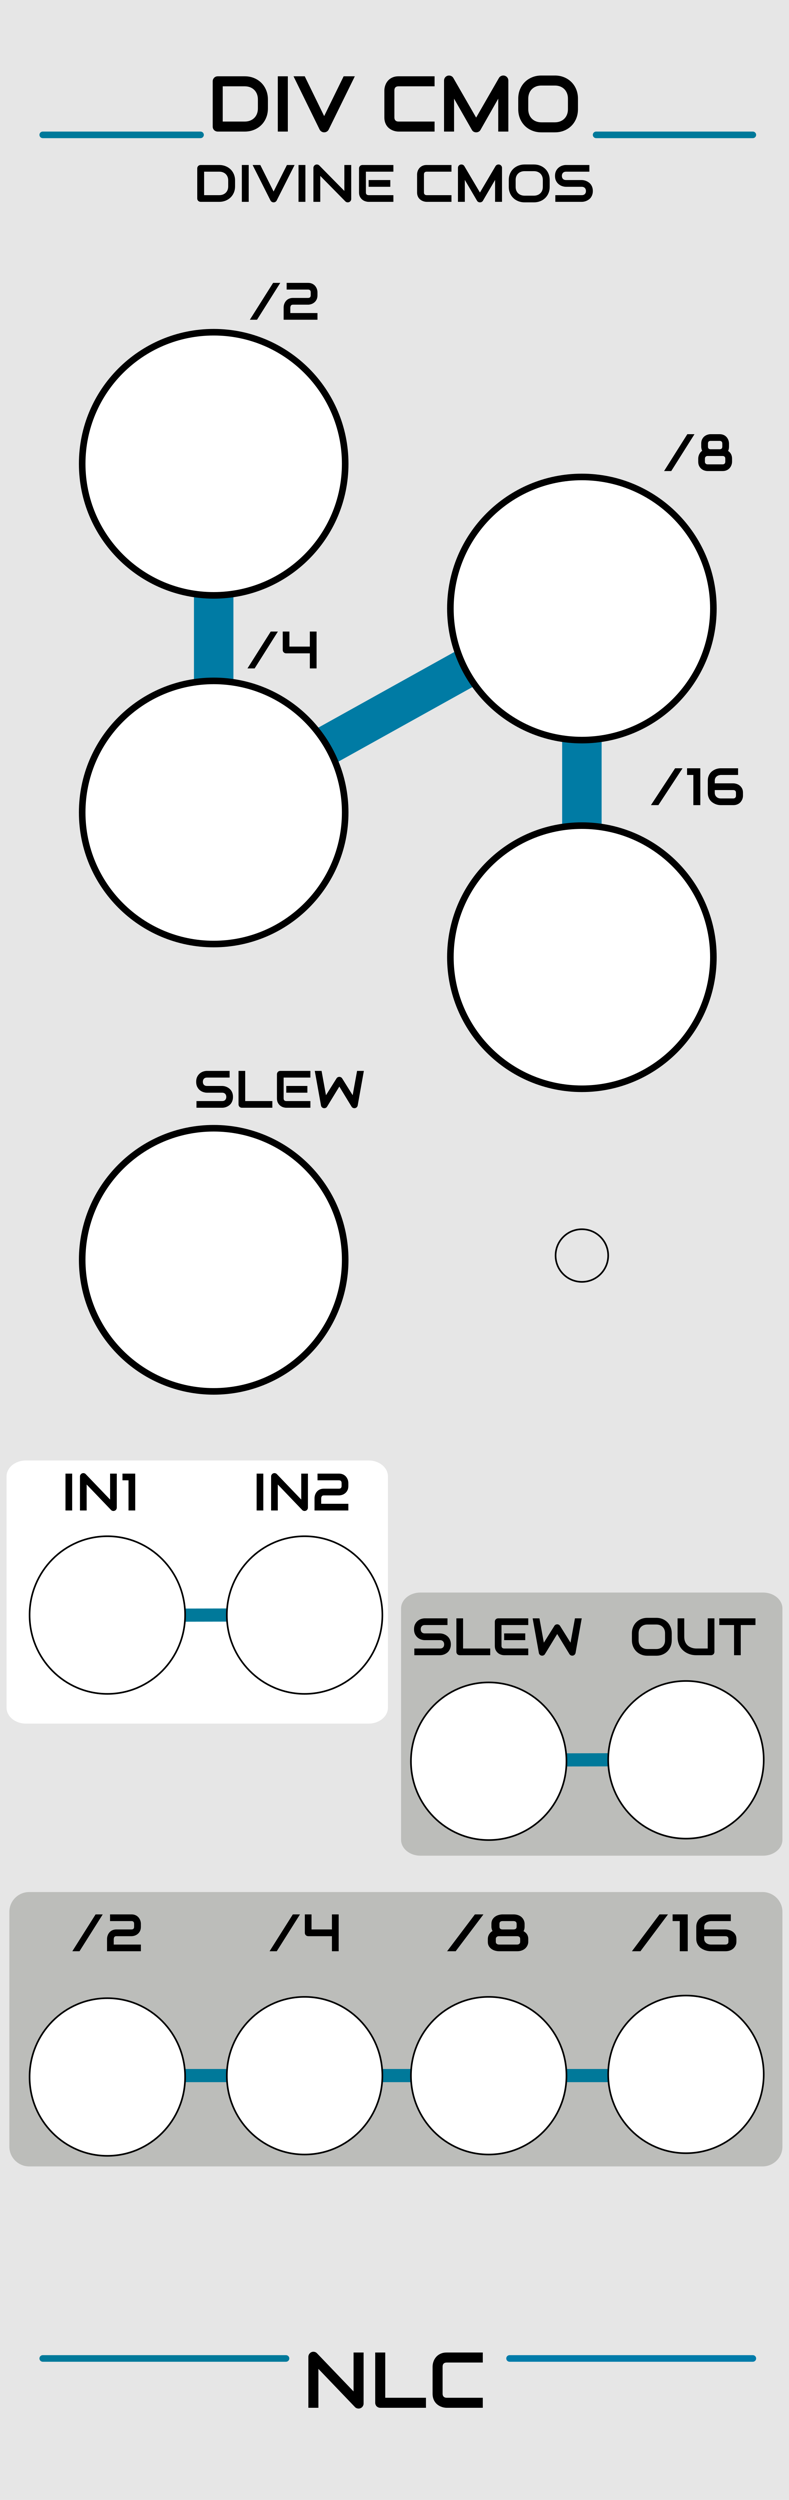 <?xml version="1.0" encoding="UTF-8" standalone="no"?>
<!DOCTYPE svg PUBLIC "-//W3C//DTD SVG 1.1//EN" "http://www.w3.org/Graphics/SVG/1.1/DTD/svg11.dtd">
<svg width="100%" height="100%" viewBox="0 0 120 380" version="1.1" xmlns="http://www.w3.org/2000/svg" xmlns:xlink="http://www.w3.org/1999/xlink" xml:space="preserve" xmlns:serif="http://www.serif.com/" style="fill-rule:evenodd;clip-rule:evenodd;stroke-linecap:round;">
    <g id="DIVINE_CMOS">
        <rect x="0" y="-1.124" width="120" height="382.248" style="fill:#e6e6e6;fill-rule:nonzero;"/>
        <path d="M32.5,72.5L32.5,120.5" style="fill:none;fill-rule:nonzero;stroke:#007ba4;stroke-width:6px;"/>
        <path d="M32.5,122.885L88.5,91.75" style="fill:none;fill-rule:nonzero;stroke:#007ba4;stroke-width:6px;stroke-linecap:butt;"/>
        <path d="M88.5,91.75L88.5,139.75" style="fill:none;fill-rule:nonzero;stroke:#007ba4;stroke-width:6px;"/>
        <rect x="75.5" y="243.2" width="30" height="8.8" style="fill:#bebfbc;fill-rule:nonzero;"/>
        <path d="M4.45,287.602L115.974,287.602C117.645,287.602 119,288.945 119,290.602L119,326.31C119,327.966 117.645,329.31 115.974,329.31L4.45,329.31C2.779,329.31 1.425,327.966 1.425,326.31L1.425,290.602C1.425,288.945 2.779,287.602 4.45,287.602Z" style="fill:#bcbdba;fill-rule:nonzero;"/>
        <path d="M63.939,242.077L116.061,242.077C117.684,242.077 119,243.16 119,244.496L119,279.657C119,280.994 117.684,282.077 116.061,282.077L63.939,282.077C62.316,282.077 61,280.994 61,279.657L61,244.496C61,243.16 62.316,242.077 63.939,242.077Z" style="fill:#bcbdba;fill-rule:nonzero;"/>
        <path d="M3.939,222L56.061,222C57.684,222 59,223.083 59,224.419L59,259.581C59,260.917 57.684,262 56.061,262L3.939,262C2.316,262 1,260.917 1,259.581L1,224.419C1,223.083 2.316,222 3.939,222Z" style="fill:#fff;fill-rule:nonzero;"/>
        <path d="M12.775,315.5L108.901,315.5" style="fill:none;fill-rule:nonzero;stroke:#00799a;stroke-width:2px;"/>
        <path d="M74.108,267.546L110.734,267.454" style="fill:none;fill-rule:nonzero;stroke:#00799a;stroke-width:2px;"/>
        <path d="M14.343,245.546L50.969,245.454" style="fill:none;fill-rule:nonzero;stroke:#00799a;stroke-width:2px;"/>
        <path d="M101.594,291L97.402,296.602L96.109,296.602L100.306,291L101.594,291Z" style="fill-rule:nonzero;"/>
        <path d="M104.597,296.602L103.387,296.602L103.387,292.016L102.299,292.016L102.299,291L104.597,291L104.597,296.602Z" style="fill-rule:nonzero;"/>
        <path d="M107.103,293.289L110.309,293.289C110.479,293.289 110.662,293.314 110.858,293.365C111.054,293.416 111.237,293.498 111.407,293.611C111.577,293.724 111.718,293.872 111.831,294.055C111.944,294.237 112,294.46 112,294.723L112,295.176C112,295.272 111.987,295.373 111.961,295.48C111.934,295.587 111.893,295.694 111.836,295.799C111.779,295.904 111.706,296.005 111.618,296.102C111.53,296.198 111.423,296.283 111.298,296.357C111.173,296.432 111.028,296.491 110.865,296.535C110.701,296.58 110.516,296.602 110.309,296.602L108.127,296.602C107.978,296.602 107.82,296.588 107.652,296.559C107.483,296.53 107.317,296.484 107.154,296.42C106.99,296.356 106.832,296.275 106.679,296.178C106.526,296.08 106.393,295.961 106.278,295.822C106.164,295.683 106.072,295.522 106.003,295.34C105.933,295.157 105.898,294.952 105.898,294.723L105.898,292.883C105.898,292.654 105.933,292.448 106.003,292.266C106.072,292.083 106.164,291.922 106.278,291.783C106.393,291.644 106.526,291.525 106.679,291.426C106.832,291.327 106.99,291.245 107.154,291.182C107.317,291.118 107.483,291.072 107.652,291.043C107.82,291.014 107.978,291 108.127,291L111.148,291L111.148,292.016L108.127,292.016C107.972,292.026 107.833,292.053 107.708,292.098C107.583,292.142 107.475,292.2 107.386,292.273C107.296,292.346 107.226,292.434 107.177,292.537C107.128,292.64 107.103,292.755 107.103,292.883L107.103,293.289ZM107.103,294.312L107.103,294.723C107.103,294.856 107.13,294.975 107.184,295.08C107.238,295.185 107.311,295.276 107.404,295.352C107.497,295.427 107.606,295.485 107.731,295.525C107.856,295.566 107.991,295.586 108.136,295.586L110.309,295.586C110.464,295.586 110.582,295.547 110.663,295.469C110.745,295.391 110.786,295.293 110.786,295.176L110.786,294.723C110.786,294.59 110.746,294.488 110.666,294.418C110.585,294.347 110.463,294.312 110.3,294.312L107.103,294.312Z" style="fill-rule:nonzero;"/>
        <path d="M73.527,291L69.302,296.602L68,296.602L72.229,291L73.527,291Z" style="fill-rule:nonzero;"/>
        <path d="M80.343,295.176C80.343,295.272 80.33,295.373 80.303,295.48C80.276,295.587 80.234,295.694 80.177,295.799C80.119,295.904 80.045,296.005 79.955,296.102C79.865,296.198 79.757,296.283 79.631,296.357C79.505,296.432 79.359,296.491 79.194,296.535C79.029,296.58 78.844,296.602 78.639,296.602L75.894,296.602C75.726,296.602 75.542,296.577 75.343,296.527C75.144,296.478 74.959,296.396 74.79,296.283C74.62,296.17 74.478,296.023 74.365,295.842C74.252,295.661 74.195,295.439 74.195,295.176L74.195,294.723C74.195,294.624 74.208,294.519 74.234,294.41C74.261,294.301 74.303,294.193 74.36,294.086C74.418,293.979 74.492,293.878 74.582,293.781C74.672,293.685 74.781,293.602 74.909,293.531C74.853,293.422 74.811,293.311 74.783,293.199C74.755,293.087 74.741,292.982 74.741,292.883L74.741,292.426C74.741,292.165 74.798,291.944 74.911,291.762C75.025,291.579 75.167,291.432 75.336,291.32C75.505,291.208 75.69,291.127 75.889,291.076C76.088,291.025 76.272,291 76.44,291L78.083,291C78.292,291 78.479,291.022 78.646,291.066C78.812,291.111 78.958,291.17 79.085,291.244C79.211,291.318 79.318,291.403 79.407,291.5C79.496,291.597 79.568,291.698 79.624,291.803C79.68,291.908 79.721,292.015 79.747,292.123C79.774,292.231 79.787,292.332 79.787,292.426L79.787,292.883C79.787,293.138 79.733,293.36 79.624,293.547C79.723,293.602 79.817,293.666 79.904,293.74C79.991,293.815 80.067,293.9 80.133,293.996C80.198,294.093 80.25,294.201 80.287,294.322C80.324,294.443 80.343,294.577 80.343,294.723L80.343,295.176ZM78.573,292.434C78.573,292.296 78.531,292.192 78.447,292.121C78.363,292.051 78.242,292.016 78.083,292.016L76.449,292.016C76.284,292.016 76.162,292.051 76.083,292.121C76.004,292.192 75.964,292.293 75.964,292.426L75.964,292.883C75.964,293.018 76.005,293.12 76.088,293.188C76.17,293.255 76.287,293.289 76.44,293.289L78.083,293.289C78.248,293.289 78.371,293.255 78.452,293.186C78.533,293.117 78.573,293.016 78.573,292.883L78.573,292.434ZM79.115,294.723C79.115,294.592 79.072,294.491 78.986,294.42C78.901,294.348 78.785,294.312 78.639,294.312L75.894,294.312C75.745,294.312 75.626,294.351 75.539,294.43C75.452,294.508 75.408,294.606 75.408,294.723L75.408,295.176C75.408,295.301 75.454,295.4 75.546,295.475C75.638,295.549 75.754,295.586 75.894,295.586L78.639,295.586C78.794,295.586 78.912,295.547 78.993,295.469C79.074,295.391 79.115,295.293 79.115,295.176L79.115,294.723Z" style="fill-rule:nonzero;"/>
        <path d="M45.625,291L42.09,296.602L41,296.602L44.539,291L45.625,291Z" style="fill-rule:nonzero;"/>
        <path d="M51.508,296.602L50.484,296.602L50.484,294.312L46.875,294.312C46.802,294.312 46.735,294.298 46.672,294.271C46.609,294.244 46.555,294.207 46.51,294.162C46.464,294.117 46.428,294.063 46.402,294C46.376,293.937 46.363,293.871 46.363,293.801L46.363,291L47.379,291L47.379,293.289L50.484,293.289L50.484,291L51.508,291L51.508,296.602Z" style="fill-rule:nonzero;"/>
        <path d="M15.625,291L12.09,296.602L11,296.602L14.539,291L15.625,291Z" style="fill-rule:nonzero;"/>
        <path d="M21.426,296.602L16.281,296.602L16.281,294.723C16.281,294.626 16.292,294.524 16.314,294.416C16.337,294.308 16.371,294.201 16.418,294.094C16.465,293.987 16.525,293.886 16.6,293.789C16.674,293.693 16.764,293.608 16.869,293.533C16.974,293.459 17.096,293.4 17.234,293.355C17.372,293.311 17.528,293.289 17.703,293.289L19.992,293.289C20.13,293.289 20.232,293.255 20.299,293.186C20.365,293.117 20.398,293.016 20.398,292.883L20.398,292.434C20.398,292.296 20.364,292.192 20.297,292.121C20.229,292.051 20.13,292.016 20,292.016L16.738,292.016L16.738,291L20,291C20.172,291 20.327,291.022 20.465,291.066C20.603,291.111 20.725,291.17 20.83,291.244C20.935,291.318 21.026,291.403 21.102,291.5C21.177,291.597 21.239,291.698 21.287,291.803C21.335,291.908 21.37,292.015 21.393,292.123C21.415,292.231 21.426,292.332 21.426,292.426L21.426,292.883C21.426,293.146 21.378,293.368 21.283,293.549C21.188,293.73 21.069,293.877 20.926,293.99C20.783,294.103 20.628,294.185 20.463,294.236C20.298,294.287 20.143,294.312 20,294.312L17.703,294.312C17.62,294.312 17.553,294.324 17.504,294.348C17.455,294.371 17.416,294.402 17.389,294.441C17.362,294.48 17.341,294.525 17.328,294.574C17.315,294.623 17.305,294.673 17.297,294.723L17.297,295.586L21.426,295.586L21.426,296.602Z" style="fill-rule:nonzero;"/>
        <path d="M102.164,249.336C102.164,249.677 102.105,249.991 101.988,250.277C101.871,250.564 101.708,250.811 101.5,251.02C101.291,251.228 101.044,251.39 100.759,251.506C100.474,251.622 100.164,251.68 99.828,251.68L98.453,251.68C98.117,251.68 97.806,251.622 97.519,251.506C97.232,251.39 96.985,251.228 96.777,251.02C96.568,250.811 96.405,250.564 96.287,250.277C96.168,249.991 96.109,249.677 96.109,249.336L96.109,248.266C96.109,247.927 96.168,247.614 96.287,247.326C96.405,247.039 96.568,246.791 96.777,246.584C96.985,246.377 97.232,246.215 97.519,246.098C97.806,245.981 98.117,245.922 98.453,245.922L99.828,245.922C100.164,245.922 100.474,245.981 100.759,246.098C101.044,246.215 101.291,246.377 101.5,246.584C101.708,246.791 101.871,247.039 101.988,247.326C102.105,247.614 102.164,247.927 102.164,248.266L102.164,249.336ZM101.148,248.266C101.148,248.065 101.116,247.884 101.052,247.721C100.989,247.558 100.899,247.419 100.783,247.303C100.667,247.187 100.528,247.097 100.365,247.033C100.202,246.97 100.023,246.938 99.828,246.938L98.453,246.938C98.255,246.938 98.075,246.97 97.912,247.033C97.749,247.097 97.609,247.187 97.492,247.303C97.375,247.419 97.284,247.558 97.22,247.721C97.157,247.884 97.125,248.065 97.125,248.266L97.125,249.336C97.125,249.537 97.157,249.718 97.22,249.881C97.284,250.044 97.375,250.183 97.492,250.299C97.609,250.415 97.749,250.505 97.912,250.568C98.075,250.632 98.255,250.664 98.453,250.664L99.82,250.664C100.018,250.664 100.198,250.632 100.361,250.568C100.524,250.505 100.664,250.415 100.781,250.299C100.898,250.183 100.989,250.044 101.052,249.881C101.116,249.718 101.148,249.537 101.148,249.336L101.148,248.266Z" style="fill-rule:nonzero;"/>
        <path d="M108.656,251.09C108.656,251.163 108.643,251.23 108.617,251.293C108.591,251.356 108.554,251.41 108.507,251.455C108.46,251.5 108.406,251.536 108.343,251.562C108.281,251.589 108.215,251.602 108.144,251.602L105.855,251.602C105.639,251.602 105.42,251.578 105.199,251.531C104.978,251.484 104.763,251.412 104.556,251.314C104.349,251.217 104.155,251.092 103.972,250.941C103.79,250.79 103.631,250.611 103.494,250.404C103.357,250.197 103.25,249.96 103.171,249.693C103.093,249.426 103.054,249.129 103.054,248.801L103.054,246L104.07,246L104.07,248.801C104.07,249.087 104.11,249.329 104.189,249.527C104.268,249.725 104.369,249.89 104.492,250.023C104.614,250.156 104.748,250.261 104.894,250.336C105.04,250.411 105.179,250.467 105.31,250.504C105.441,250.541 105.557,250.563 105.658,250.572C105.758,250.581 105.824,250.586 105.855,250.586L107.64,250.586L107.64,246L108.656,246L108.656,251.09Z" style="fill-rule:nonzero;"/>
        <path d="M114.898,247.016L112.66,247.016L112.66,251.602L111.644,251.602L111.644,247.016L109.402,247.016L109.402,246L114.898,246L114.898,247.016Z" style="fill-rule:nonzero;"/>
        <path d="M68.569,249.953C68.569,250.154 68.544,250.334 68.493,250.494C68.442,250.654 68.375,250.795 68.292,250.918C68.209,251.041 68.111,251.145 67.999,251.23C67.887,251.316 67.771,251.386 67.651,251.441C67.531,251.496 67.409,251.536 67.286,251.562C67.162,251.589 67.045,251.602 66.936,251.602L63.018,251.602L63.018,250.586L66.936,250.586C67.131,250.586 67.283,250.529 67.391,250.414C67.5,250.299 67.554,250.146 67.554,249.953C67.554,249.859 67.54,249.773 67.511,249.695C67.482,249.617 67.441,249.549 67.387,249.492C67.334,249.435 67.269,249.39 67.192,249.359C67.115,249.328 67.03,249.312 66.936,249.312L64.6,249.312C64.436,249.312 64.259,249.283 64.069,249.225C63.879,249.166 63.703,249.072 63.54,248.941C63.377,248.811 63.242,248.641 63.134,248.43C63.025,248.219 62.971,247.961 62.971,247.656C62.971,247.351 63.025,247.094 63.134,246.885C63.242,246.675 63.377,246.504 63.54,246.373C63.703,246.242 63.879,246.147 64.069,246.088C64.259,246.029 64.436,246 64.6,246L68.057,246L68.057,247.016L64.6,247.016C64.407,247.016 64.257,247.074 64.149,247.191C64.041,247.308 63.987,247.463 63.987,247.656C63.987,247.851 64.041,248.006 64.149,248.119C64.257,248.232 64.407,248.289 64.6,248.289L66.944,248.289C67.053,248.292 67.169,248.307 67.292,248.334C67.414,248.361 67.536,248.404 67.657,248.461C67.778,248.518 67.894,248.591 68.003,248.678C68.112,248.765 68.209,248.87 68.294,248.992C68.379,249.115 68.446,249.255 68.495,249.414C68.544,249.573 68.569,249.752 68.569,249.953Z" style="fill-rule:nonzero;"/>
        <path d="M74.557,251.602L69.925,251.602C69.852,251.602 69.784,251.589 69.721,251.562C69.659,251.536 69.605,251.5 69.559,251.455C69.514,251.41 69.478,251.356 69.452,251.293C69.426,251.23 69.413,251.163 69.413,251.09L69.413,246L70.429,246L70.429,250.586L74.557,250.586L74.557,251.602Z" style="fill-rule:nonzero;"/>
        <path d="M79.886,249.312L76.679,249.312L76.679,248.289L79.886,248.289L79.886,249.312ZM80.343,251.602L76.679,251.602C76.538,251.602 76.385,251.577 76.218,251.527C76.051,251.478 75.897,251.396 75.755,251.283C75.613,251.17 75.494,251.023 75.399,250.842C75.304,250.661 75.257,250.439 75.257,250.176L75.257,246.512C75.257,246.441 75.27,246.375 75.296,246.312C75.322,246.25 75.358,246.195 75.403,246.148C75.448,246.101 75.502,246.065 75.565,246.039C75.628,246.013 75.695,246 75.768,246L80.343,246L80.343,247.016L76.272,247.016L76.272,250.176C76.272,250.309 76.307,250.41 76.378,250.48C76.448,250.551 76.551,250.586 76.686,250.586L80.343,250.586L80.343,251.602Z" style="fill-rule:nonzero;"/>
        <path d="M88.475,246L87.538,251.25C87.517,251.354 87.47,251.444 87.397,251.52C87.324,251.595 87.236,251.643 87.132,251.664C87.025,251.682 86.924,251.67 86.829,251.629C86.734,251.587 86.659,251.522 86.604,251.434L84.745,248.379L82.882,251.434C82.837,251.509 82.777,251.568 82.7,251.609C82.623,251.651 82.541,251.672 82.452,251.672C82.329,251.672 82.221,251.633 82.128,251.555C82.034,251.477 81.977,251.375 81.956,251.25L81.011,246L82.042,246L82.714,249.699L84.315,247.145C84.36,247.069 84.42,247.01 84.497,246.969C84.574,246.927 84.656,246.906 84.745,246.906C84.834,246.906 84.916,246.927 84.991,246.969C85.066,247.01 85.129,247.069 85.179,247.145L86.772,249.699L87.444,246L88.475,246Z" style="fill-rule:nonzero;"/>
        <rect x="39.031" y="224" width="1.016" height="5.602" style="fill-rule:nonzero;"/>
        <path d="M46.832,229.168C46.832,229.241 46.818,229.308 46.791,229.371C46.764,229.434 46.727,229.488 46.682,229.533C46.636,229.579 46.582,229.615 46.52,229.641C46.457,229.667 46.391,229.68 46.32,229.68C46.258,229.68 46.195,229.668 46.131,229.645C46.067,229.621 46.01,229.583 45.961,229.531L42.25,225.656L42.25,229.602L41.234,229.602L41.234,224.434C41.234,224.329 41.263,224.235 41.322,224.15C41.381,224.065 41.456,224.002 41.547,223.961C41.644,223.922 41.743,223.912 41.844,223.932C41.945,223.951 42.033,223.999 42.106,224.074L45.817,227.945L45.817,224L46.832,224L46.832,229.168Z" style="fill-rule:nonzero;"/>
        <path d="M52.981,229.602L47.836,229.602L47.836,227.723C47.836,227.626 47.847,227.524 47.869,227.416C47.891,227.308 47.926,227.201 47.973,227.094C48.02,226.987 48.08,226.886 48.154,226.789C48.229,226.693 48.319,226.608 48.424,226.533C48.529,226.459 48.651,226.4 48.789,226.355C48.927,226.311 49.083,226.289 49.258,226.289L51.547,226.289C51.685,226.289 51.787,226.255 51.854,226.186C51.92,226.117 51.953,226.016 51.953,225.883L51.953,225.434C51.953,225.296 51.919,225.192 51.852,225.121C51.784,225.051 51.685,225.016 51.555,225.016L48.293,225.016L48.293,224L51.555,224C51.727,224 51.882,224.022 52.02,224.066C52.158,224.111 52.28,224.17 52.385,224.244C52.49,224.318 52.581,224.403 52.656,224.5C52.732,224.597 52.794,224.698 52.842,224.803C52.89,224.908 52.925,225.015 52.947,225.123C52.97,225.231 52.981,225.332 52.981,225.426L52.981,225.883C52.981,226.146 52.933,226.368 52.838,226.549C52.743,226.73 52.624,226.877 52.481,226.99C52.338,227.103 52.183,227.185 52.018,227.236C51.853,227.287 51.698,227.312 51.555,227.312L49.258,227.312C49.175,227.312 49.108,227.324 49.059,227.348C49.009,227.371 48.97,227.402 48.943,227.441C48.916,227.48 48.896,227.525 48.883,227.574C48.87,227.623 48.859,227.673 48.852,227.723L48.852,228.586L52.981,228.586L52.981,229.602Z" style="fill-rule:nonzero;"/>
        <rect x="9.96" y="224" width="1.016" height="5.602" style="fill-rule:nonzero;"/>
        <path d="M17.761,229.168C17.761,229.241 17.747,229.308 17.72,229.371C17.693,229.434 17.656,229.488 17.611,229.533C17.565,229.579 17.511,229.615 17.448,229.641C17.386,229.667 17.32,229.68 17.249,229.68C17.186,229.68 17.123,229.668 17.06,229.645C16.996,229.621 16.939,229.583 16.89,229.531L13.179,225.656L13.179,229.602L12.163,229.602L12.163,224.434C12.163,224.329 12.192,224.235 12.251,224.15C12.31,224.065 12.385,224.002 12.476,223.961C12.572,223.922 12.671,223.912 12.773,223.932C12.874,223.951 12.961,223.999 13.034,224.074L16.745,227.945L16.745,224L17.761,224L17.761,229.168Z" style="fill-rule:nonzero;"/>
        <path d="M20.566,229.602L19.546,229.602L19.546,225.016L18.628,225.016L18.628,224L20.566,224L20.566,229.602Z" style="fill-rule:nonzero;"/>
        <path d="M35.434,166.736C35.434,166.937 35.409,167.117 35.358,167.277C35.307,167.438 35.24,167.579 35.157,167.701C35.074,167.824 34.976,167.928 34.864,168.014C34.752,168.1 34.636,168.17 34.516,168.225C34.396,168.28 34.274,168.32 34.151,168.346C34.027,168.372 33.91,168.385 33.801,168.385L29.883,168.385L29.883,167.369L33.801,167.369C33.996,167.369 34.148,167.312 34.256,167.197C34.364,167.083 34.418,166.929 34.418,166.736C34.418,166.643 34.404,166.557 34.375,166.479C34.347,166.4 34.306,166.333 34.252,166.276C34.199,166.219 34.134,166.174 34.057,166.143C33.98,166.112 33.895,166.096 33.801,166.096L31.465,166.096C31.301,166.096 31.124,166.067 30.934,166.008C30.744,165.949 30.568,165.855 30.405,165.725C30.242,165.594 30.107,165.424 29.999,165.213C29.89,165.002 29.836,164.745 29.836,164.44C29.836,164.135 29.89,163.878 29.999,163.668C30.107,163.459 30.242,163.288 30.405,163.156C30.568,163.025 30.744,162.93 30.934,162.871C31.124,162.812 31.301,162.783 31.465,162.783L34.922,162.783L34.922,163.799L31.465,163.799C31.272,163.799 31.122,163.858 31.014,163.975C30.906,164.092 30.852,164.247 30.852,164.44C30.852,164.635 30.906,164.789 31.014,164.902C31.122,165.015 31.272,165.072 31.465,165.072L33.809,165.072C33.918,165.075 34.034,165.09 34.157,165.117C34.279,165.144 34.401,165.187 34.522,165.244C34.643,165.301 34.759,165.374 34.868,165.461C34.977,165.548 35.074,165.653 35.159,165.776C35.244,165.898 35.311,166.038 35.36,166.197C35.409,166.356 35.434,166.536 35.434,166.736Z" style="fill-rule:nonzero;"/>
        <path d="M41.422,168.385L36.79,168.385C36.717,168.385 36.649,168.372 36.586,168.346C36.524,168.32 36.47,168.284 36.424,168.238C36.379,168.193 36.343,168.139 36.317,168.076C36.291,168.014 36.278,167.946 36.278,167.873L36.278,162.783L37.293,162.783L37.293,167.369L41.422,167.369L41.422,168.385Z" style="fill-rule:nonzero;"/>
        <path d="M46.75,166.096L43.543,166.096L43.543,165.072L46.75,165.072L46.75,166.096ZM47.208,168.385L43.543,168.385C43.403,168.385 43.25,168.36 43.083,168.311C42.916,168.261 42.762,168.18 42.62,168.067C42.478,167.954 42.359,167.806 42.264,167.625C42.169,167.444 42.122,167.222 42.122,166.959L42.122,163.295C42.122,163.225 42.135,163.159 42.161,163.096C42.187,163.033 42.223,162.979 42.268,162.932C42.313,162.885 42.367,162.848 42.43,162.822C42.493,162.796 42.56,162.783 42.633,162.783L47.208,162.783L47.208,163.799L43.137,163.799L43.137,166.959C43.137,167.092 43.172,167.193 43.243,167.264C43.313,167.334 43.416,167.369 43.551,167.369L47.208,167.369L47.208,168.385Z" style="fill-rule:nonzero;"/>
        <path d="M55.34,162.783L54.403,168.033C54.382,168.138 54.335,168.228 54.262,168.303C54.189,168.378 54.101,168.426 53.997,168.447C53.89,168.466 53.789,168.454 53.694,168.412C53.599,168.371 53.524,168.306 53.469,168.217L51.61,165.162L49.747,168.217C49.702,168.292 49.642,168.351 49.565,168.393C49.488,168.434 49.406,168.455 49.317,168.455C49.194,168.455 49.086,168.416 48.993,168.338C48.899,168.26 48.842,168.158 48.821,168.033L47.875,162.783L48.907,162.783L49.579,166.483L51.18,163.928C51.225,163.853 51.285,163.794 51.362,163.752C51.439,163.711 51.521,163.69 51.61,163.69C51.699,163.69 51.781,163.711 51.856,163.752C51.931,163.794 51.994,163.853 52.043,163.928L53.637,166.483L54.309,162.783L55.34,162.783Z" style="fill-rule:nonzero;"/>
        <path d="M103.807,116.783L100.133,122.385L99,122.385L102.678,116.783L103.807,116.783Z" style="fill-rule:nonzero;"/>
        <path d="M106.512,122.385L105.452,122.385L105.452,117.799L104.498,117.799L104.498,116.783L106.512,116.783L106.512,122.385Z" style="fill-rule:nonzero;"/>
        <path d="M108.708,119.072L111.518,119.072C111.667,119.072 111.827,119.098 111.999,119.149C112.171,119.2 112.331,119.282 112.48,119.395C112.629,119.508 112.753,119.656 112.852,119.838C112.951,120.02 113,120.243 113,120.506L113,120.959C113,121.056 112.988,121.157 112.965,121.264C112.942,121.371 112.906,121.477 112.856,121.582C112.806,121.687 112.742,121.788 112.665,121.885C112.588,121.981 112.494,122.066 112.385,122.141C112.275,122.215 112.148,122.274 112.005,122.318C111.862,122.363 111.699,122.385 111.518,122.385L109.606,122.385C109.476,122.385 109.337,122.371 109.19,122.342C109.042,122.313 108.896,122.267 108.753,122.203C108.61,122.14 108.471,122.059 108.337,121.961C108.203,121.864 108.086,121.745 107.986,121.606C107.886,121.467 107.805,121.306 107.744,121.123C107.683,120.941 107.653,120.735 107.653,120.506L107.653,118.666C107.653,118.437 107.683,118.231 107.744,118.049C107.805,117.867 107.886,117.706 107.986,117.567C108.086,117.428 108.203,117.308 108.337,117.209C108.471,117.11 108.61,117.029 108.753,116.965C108.896,116.901 109.042,116.855 109.19,116.826C109.337,116.797 109.476,116.783 109.606,116.783L112.253,116.783L112.253,117.799L109.606,117.799C109.471,117.81 109.348,117.837 109.238,117.881C109.129,117.925 109.035,117.984 108.956,118.057C108.877,118.13 108.816,118.217 108.773,118.32C108.73,118.423 108.708,118.539 108.708,118.666L108.708,119.072ZM108.708,120.096L108.708,120.506C108.708,120.639 108.732,120.758 108.78,120.863C108.827,120.969 108.891,121.06 108.972,121.135C109.053,121.21 109.149,121.268 109.259,121.309C109.368,121.349 109.487,121.369 109.614,121.369L111.518,121.369C111.653,121.369 111.757,121.33 111.829,121.252C111.9,121.174 111.936,121.076 111.936,120.959L111.936,120.506C111.936,120.373 111.901,120.272 111.831,120.201C111.76,120.131 111.653,120.096 111.51,120.096L108.708,120.096Z" style="fill-rule:nonzero;"/>
        <path d="M42.264,96L38.729,101.602L37.639,101.602L41.178,96L42.264,96Z" style="fill-rule:nonzero;"/>
        <path d="M48.147,101.602L47.124,101.602L47.124,99.312L43.514,99.312C43.441,99.312 43.374,99.298 43.311,99.271C43.248,99.244 43.194,99.207 43.149,99.162C43.104,99.117 43.068,99.063 43.042,99C43.015,98.937 43.002,98.871 43.002,98.801L43.002,96L44.018,96L44.018,98.289L47.124,98.289L47.124,96L48.147,96L48.147,101.602Z" style="fill-rule:nonzero;"/>
        <path d="M105.625,66L102.09,71.602L101,71.602L104.539,66L105.625,66Z" style="fill-rule:nonzero;"/>
        <path d="M111.339,70.176C111.339,70.272 111.328,70.373 111.306,70.48C111.283,70.587 111.248,70.694 111.2,70.799C111.152,70.904 111.09,71.005 111.015,71.102C110.939,71.198 110.848,71.283 110.743,71.357C110.638,71.432 110.516,71.491 110.378,71.535C110.24,71.58 110.085,71.602 109.913,71.602L107.616,71.602C107.475,71.602 107.322,71.577 107.155,71.527C106.988,71.478 106.834,71.396 106.692,71.283C106.55,71.17 106.432,71.023 106.337,70.842C106.242,70.661 106.194,70.439 106.194,70.176L106.194,69.723C106.194,69.624 106.205,69.519 106.227,69.41C106.25,69.301 106.285,69.193 106.333,69.086C106.381,68.979 106.443,68.878 106.518,68.781C106.594,68.685 106.685,68.602 106.792,68.531C106.745,68.422 106.71,68.311 106.686,68.199C106.663,68.087 106.651,67.982 106.651,67.883L106.651,67.426C106.651,67.165 106.699,66.944 106.794,66.762C106.889,66.579 107.007,66.432 107.149,66.32C107.291,66.208 107.445,66.127 107.612,66.076C107.779,66.025 107.932,66 108.073,66L109.448,66C109.623,66 109.78,66.022 109.919,66.066C110.058,66.111 110.181,66.17 110.286,66.244C110.391,66.318 110.481,66.403 110.556,66.5C110.63,66.597 110.69,66.698 110.737,66.803C110.784,66.908 110.819,67.015 110.841,67.123C110.863,67.231 110.874,67.332 110.874,67.426L110.874,67.883C110.874,68.138 110.828,68.36 110.737,68.547C110.82,68.602 110.899,68.666 110.972,68.74C111.045,68.815 111.108,68.9 111.163,68.996C111.218,69.093 111.261,69.201 111.292,69.322C111.323,69.443 111.339,69.577 111.339,69.723L111.339,70.176ZM109.858,67.434C109.858,67.296 109.823,67.192 109.753,67.121C109.682,67.051 109.581,67.016 109.448,67.016L108.081,67.016C107.943,67.016 107.841,67.051 107.774,67.121C107.708,67.192 107.675,67.293 107.675,67.426L107.675,67.883C107.675,68.018 107.709,68.12 107.778,68.188C107.847,68.255 107.946,68.289 108.073,68.289L109.448,68.289C109.586,68.289 109.689,68.255 109.757,68.186C109.824,68.117 109.858,68.016 109.858,67.883L109.858,67.434ZM110.311,69.723C110.311,69.592 110.275,69.491 110.204,69.42C110.133,69.348 110.036,69.312 109.913,69.312L107.616,69.312C107.491,69.312 107.392,69.351 107.319,69.43C107.246,69.508 107.21,69.606 107.21,69.723L107.21,70.176C107.21,70.301 107.248,70.4 107.325,70.475C107.402,70.549 107.499,70.586 107.616,70.586L109.913,70.586C110.043,70.586 110.142,70.547 110.21,70.469C110.277,70.391 110.311,70.293 110.311,70.176L110.311,69.723Z" style="fill-rule:nonzero;"/>
        <path d="M42.625,43L39.09,48.602L38,48.602L41.539,43L42.625,43Z" style="fill-rule:nonzero;"/>
        <path d="M48.284,48.602L43.139,48.602L43.139,46.723C43.139,46.626 43.15,46.524 43.173,46.416C43.195,46.308 43.229,46.201 43.276,46.094C43.323,45.987 43.384,45.886 43.458,45.789C43.532,45.693 43.622,45.608 43.727,45.533C43.833,45.459 43.955,45.4 44.093,45.355C44.231,45.311 44.387,45.289 44.561,45.289L46.85,45.289C46.988,45.289 47.09,45.255 47.157,45.186C47.224,45.117 47.257,45.016 47.257,44.883L47.257,44.434C47.257,44.296 47.223,44.192 47.155,44.121C47.088,44.051 46.989,44.016 46.858,44.016L43.597,44.016L43.597,43L46.858,43C47.03,43 47.185,43.022 47.323,43.066C47.461,43.111 47.583,43.17 47.688,43.244C47.794,43.318 47.885,43.403 47.96,43.5C48.035,43.597 48.097,43.698 48.145,43.803C48.194,43.908 48.229,44.015 48.251,44.123C48.273,44.231 48.284,44.332 48.284,44.426L48.284,44.883C48.284,45.146 48.236,45.368 48.141,45.549C48.046,45.73 47.927,45.877 47.784,45.99C47.641,46.103 47.486,46.185 47.321,46.236C47.156,46.287 47.001,46.312 46.858,46.312L44.561,46.312C44.478,46.312 44.411,46.324 44.362,46.348C44.313,46.371 44.274,46.402 44.247,46.441C44.22,46.48 44.199,46.525 44.186,46.574C44.173,46.623 44.163,46.673 44.155,46.723L44.155,47.586L48.284,47.586L48.284,48.602Z" style="fill-rule:nonzero;"/>
        <path d="M35.751,28.338C35.751,28.679 35.69,28.993 35.568,29.279C35.447,29.566 35.279,29.812 35.065,30.019C34.851,30.226 34.597,30.389 34.302,30.506C34.008,30.623 33.688,30.682 33.343,30.682L30.526,30.682C30.451,30.682 30.381,30.669 30.317,30.643C30.253,30.616 30.197,30.58 30.15,30.535C30.103,30.49 30.067,30.436 30.04,30.373C30.013,30.31 30,30.243 30,30.17L30,25.592C30,25.521 30.013,25.455 30.04,25.393C30.067,25.33 30.103,25.275 30.15,25.228C30.197,25.181 30.253,25.145 30.317,25.119C30.381,25.093 30.451,25.08 30.526,25.08L33.343,25.08C33.688,25.08 34.008,25.139 34.302,25.256C34.597,25.373 34.851,25.535 35.065,25.742C35.279,25.949 35.447,26.197 35.568,26.484C35.69,26.772 35.751,27.085 35.751,27.424L35.751,28.338ZM34.708,27.424C34.708,27.226 34.675,27.045 34.609,26.881C34.544,26.717 34.451,26.577 34.33,26.461C34.21,26.345 34.066,26.255 33.899,26.191C33.732,26.128 33.546,26.096 33.343,26.096L31.043,26.096L31.043,29.666L33.343,29.666C33.546,29.666 33.732,29.634 33.899,29.57C34.066,29.507 34.21,29.417 34.33,29.301C34.451,29.185 34.544,29.046 34.609,28.883C34.675,28.72 34.708,28.539 34.708,28.338L34.708,27.424Z" style="fill-rule:nonzero;"/>
        <rect x="36.783" y="25.08" width="1.043" height="5.602" style="fill-rule:nonzero;"/>
        <path d="M44.805,25.08L42.08,30.482C42.037,30.565 41.974,30.633 41.889,30.684C41.805,30.735 41.712,30.76 41.611,30.76C41.512,30.76 41.42,30.735 41.336,30.684C41.251,30.633 41.186,30.565 41.141,30.482L38.42,25.08L39.588,25.08L41.611,29.115L43.641,25.08L44.805,25.08Z" style="fill-rule:nonzero;"/>
        <rect x="45.403" y="25.08" width="1.044" height="5.602" style="fill-rule:nonzero;"/>
        <path d="M53.418,30.248C53.418,30.321 53.404,30.388 53.376,30.451C53.347,30.514 53.31,30.568 53.263,30.613C53.216,30.659 53.161,30.695 53.097,30.721C53.032,30.747 52.964,30.76 52.892,30.76C52.828,30.76 52.763,30.748 52.697,30.725C52.632,30.701 52.574,30.663 52.523,30.611L48.71,26.736L48.71,30.682L47.667,30.682L47.667,25.514C47.667,25.409 47.697,25.315 47.757,25.23C47.817,25.145 47.894,25.082 47.988,25.041C48.087,25.002 48.188,24.992 48.293,25.012C48.397,25.031 48.487,25.079 48.562,25.154L52.374,29.025L52.374,25.08L53.418,25.08L53.418,30.248Z" style="fill-rule:nonzero;"/>
        <path d="M59.361,28.393L56.066,28.393L56.066,27.369L59.361,27.369L59.361,28.393ZM59.831,30.682L56.066,30.682C55.922,30.682 55.764,30.657 55.593,30.607C55.422,30.558 55.263,30.476 55.117,30.363C54.972,30.25 54.85,30.103 54.752,29.922C54.655,29.741 54.606,29.519 54.606,29.256L54.606,25.592C54.606,25.521 54.619,25.455 54.646,25.393C54.673,25.33 54.709,25.275 54.756,25.228C54.803,25.181 54.858,25.145 54.923,25.119C54.987,25.093 55.056,25.08 55.131,25.08L59.831,25.08L59.831,26.096L55.649,26.096L55.649,29.256C55.649,29.389 55.685,29.49 55.757,29.56C55.83,29.631 55.935,29.666 56.074,29.666L59.831,29.666L59.831,30.682Z" style="fill-rule:nonzero;"/>
        <path d="M68.664,30.682L64.9,30.682C64.803,30.682 64.7,30.671 64.589,30.648C64.478,30.626 64.368,30.592 64.26,30.545C64.151,30.498 64.048,30.438 63.949,30.363C63.85,30.289 63.762,30.199 63.686,30.094C63.609,29.988 63.548,29.865 63.503,29.726C63.458,29.587 63.435,29.431 63.435,29.256L63.435,26.506C63.435,26.412 63.446,26.311 63.469,26.203C63.492,26.095 63.527,25.988 63.575,25.883C63.624,25.778 63.687,25.677 63.764,25.58C63.841,25.483 63.934,25.398 64.043,25.324C64.151,25.25 64.276,25.191 64.418,25.146C64.56,25.102 64.721,25.08 64.9,25.08L68.664,25.08L68.664,26.096L64.9,26.096C64.763,26.096 64.659,26.131 64.587,26.201C64.514,26.272 64.478,26.376 64.478,26.514L64.478,29.256C64.478,29.386 64.515,29.487 64.589,29.559C64.662,29.63 64.766,29.666 64.9,29.666L68.664,29.666L68.664,30.682Z" style="fill-rule:nonzero;"/>
        <path d="M76.35,30.682L75.298,30.682L75.298,27.346L73.448,30.514C73.403,30.595 73.339,30.656 73.257,30.697C73.176,30.739 73.088,30.76 72.995,30.76C72.904,30.76 72.819,30.739 72.74,30.697C72.661,30.656 72.598,30.595 72.553,30.514L70.695,27.346L70.695,30.682L69.652,30.682L69.652,25.514C69.652,25.397 69.687,25.292 69.758,25.201C69.829,25.11 69.922,25.049 70.037,25.018C70.093,25.005 70.149,25 70.205,25.004C70.262,25.008 70.316,25.02 70.368,25.039C70.42,25.058 70.467,25.086 70.51,25.121C70.553,25.156 70.59,25.199 70.619,25.248L72.995,29.268L75.37,25.248C75.432,25.149 75.517,25.079 75.625,25.037C75.734,24.996 75.847,24.989 75.964,25.018C76.077,25.049 76.169,25.11 76.241,25.201C76.314,25.292 76.35,25.397 76.35,25.514L76.35,30.682Z" style="fill-rule:nonzero;"/>
        <path d="M83.602,28.416C83.602,28.757 83.542,29.071 83.421,29.357C83.301,29.644 83.134,29.891 82.92,30.1C82.705,30.308 82.452,30.47 82.159,30.586C81.866,30.702 81.547,30.76 81.202,30.76L79.789,30.76C79.444,30.76 79.124,30.702 78.83,30.586C78.536,30.47 78.282,30.308 78.067,30.1C77.853,29.891 77.685,29.644 77.564,29.357C77.442,29.071 77.381,28.757 77.381,28.416L77.381,27.346C77.381,27.007 77.442,26.694 77.564,26.406C77.685,26.119 77.853,25.871 78.067,25.664C78.282,25.457 78.536,25.295 78.83,25.178C79.124,25.061 79.444,25.002 79.789,25.002L81.202,25.002C81.547,25.002 81.866,25.061 82.159,25.178C82.452,25.295 82.705,25.457 82.92,25.664C83.134,25.871 83.301,26.119 83.421,26.406C83.542,26.694 83.602,27.007 83.602,27.346L83.602,28.416ZM82.558,27.346C82.558,27.145 82.525,26.964 82.46,26.801C82.395,26.638 82.302,26.499 82.183,26.383C82.064,26.267 81.921,26.177 81.754,26.113C81.587,26.05 81.403,26.018 81.202,26.018L79.789,26.018C79.586,26.018 79.4,26.05 79.233,26.113C79.066,26.177 78.922,26.267 78.802,26.383C78.681,26.499 78.588,26.638 78.523,26.801C78.458,26.964 78.425,27.145 78.425,27.346L78.425,28.416C78.425,28.617 78.458,28.798 78.523,28.961C78.588,29.124 78.681,29.263 78.802,29.379C78.922,29.495 79.066,29.585 79.233,29.648C79.4,29.712 79.586,29.744 79.789,29.744L81.194,29.744C81.397,29.744 81.583,29.712 81.75,29.648C81.917,29.585 82.06,29.495 82.181,29.379C82.302,29.263 82.395,29.124 82.46,28.961C82.525,28.798 82.558,28.617 82.558,28.416L82.558,27.346Z" style="fill-rule:nonzero;"/>
        <path d="M90.164,29.033C90.164,29.234 90.138,29.414 90.085,29.574C90.033,29.734 89.964,29.875 89.879,29.998C89.793,30.121 89.693,30.225 89.578,30.31C89.463,30.396 89.343,30.466 89.22,30.521C89.097,30.576 88.972,30.616 88.845,30.643C88.718,30.669 88.599,30.682 88.486,30.682L84.461,30.682L84.461,29.666L88.486,29.666C88.687,29.666 88.843,29.609 88.954,29.494C89.065,29.379 89.12,29.226 89.12,29.033C89.12,28.94 89.105,28.854 89.076,28.775C89.047,28.697 89.005,28.629 88.95,28.572C88.895,28.515 88.828,28.47 88.749,28.439C88.67,28.408 88.582,28.393 88.486,28.393L86.086,28.393C85.917,28.393 85.735,28.364 85.54,28.305C85.345,28.246 85.163,28.152 84.996,28.021C84.829,27.891 84.69,27.721 84.579,27.51C84.468,27.299 84.412,27.041 84.412,26.736C84.412,26.431 84.468,26.174 84.579,25.965C84.69,25.755 84.829,25.584 84.996,25.453C85.163,25.322 85.345,25.227 85.54,25.168C85.735,25.109 85.917,25.08 86.086,25.08L89.638,25.08L89.638,26.096L86.086,26.096C85.888,26.096 85.734,26.154 85.623,26.271C85.512,26.388 85.456,26.543 85.456,26.736C85.456,26.931 85.512,27.086 85.623,27.199C85.734,27.312 85.888,27.369 86.086,27.369L88.494,27.369C88.607,27.372 88.726,27.387 88.851,27.414C88.977,27.441 89.102,27.484 89.226,27.541C89.351,27.598 89.469,27.671 89.582,27.758C89.694,27.845 89.794,27.95 89.881,28.072C89.968,28.195 90.036,28.335 90.087,28.494C90.138,28.653 90.164,28.832 90.164,29.033Z" style="fill-rule:nonzero;"/>
        <path d="M88.5,194.852C86.291,194.852 84.5,193.061 84.5,190.852C84.5,188.642 86.291,186.852 88.5,186.852C90.709,186.852 92.5,188.642 92.5,190.852C92.5,193.061 90.709,194.852 88.5,194.852Z" style="fill-opacity:0;fill-rule:nonzero;stroke:#000;stroke-width:0.25px;stroke-linecap:butt;"/>
        <g id="circle868">
            <path d="M28.156,245.5C28.156,252.117 22.86,257.481 16.328,257.481C9.796,257.481 4.5,252.117 4.5,245.5C4.5,238.883 9.796,233.519 16.328,233.519C22.86,233.519 28.156,238.883 28.156,245.5Z" style="fill:#fff;fill-rule:nonzero;"/>
            <path d="M28.156,245.5C28.156,252.117 22.86,257.481 16.328,257.481C9.796,257.481 4.5,252.117 4.5,245.5C4.5,238.883 9.796,233.519 16.328,233.519C22.86,233.519 28.156,238.883 28.156,245.5Z" style="fill-opacity:0;fill-rule:nonzero;stroke:#000;stroke-width:0.25px;stroke-linecap:butt;"/>
        </g>
        <g id="circle8681" serif:id="circle868">
            <path d="M58.156,245.5C58.156,252.117 52.86,257.481 46.328,257.481C39.796,257.481 34.5,252.117 34.5,245.5C34.5,238.883 39.796,233.519 46.328,233.519C52.86,233.519 58.156,238.883 58.156,245.5Z" style="fill:#fff;fill-rule:nonzero;"/>
            <path d="M58.156,245.5C58.156,252.117 52.86,257.481 46.328,257.481C39.796,257.481 34.5,252.117 34.5,245.5C34.5,238.883 39.796,233.519 46.328,233.519C52.86,233.519 58.156,238.883 58.156,245.5Z" style="fill-opacity:0;fill-rule:nonzero;stroke:#000;stroke-width:0.25px;stroke-linecap:butt;"/>
        </g>
        <g id="circle8682" serif:id="circle868">
            <path d="M86.156,267.719C86.156,274.336 80.86,279.7 74.328,279.7C67.796,279.7 62.5,274.336 62.5,267.719C62.5,261.102 67.796,255.738 74.328,255.738C80.86,255.738 86.156,261.102 86.156,267.719Z" style="fill:#fff;fill-rule:nonzero;"/>
            <path d="M86.156,267.719C86.156,274.336 80.86,279.7 74.328,279.7C67.796,279.7 62.5,274.336 62.5,267.719C62.5,261.102 67.796,255.738 74.328,255.738C80.86,255.738 86.156,261.102 86.156,267.719Z" style="fill-opacity:0;fill-rule:nonzero;stroke:#000;stroke-width:0.25px;stroke-linecap:butt;"/>
        </g>
        <g id="circle8683" serif:id="circle868">
            <path d="M116.156,267.5C116.156,274.117 110.86,279.481 104.328,279.481C97.796,279.481 92.5,274.117 92.5,267.5C92.5,260.883 97.796,255.519 104.328,255.519C110.86,255.519 116.156,260.883 116.156,267.5Z" style="fill:#fff;fill-rule:nonzero;"/>
            <path d="M116.156,267.5C116.156,274.117 110.86,279.481 104.328,279.481C97.796,279.481 92.5,274.117 92.5,267.5C92.5,260.883 97.796,255.519 104.328,255.519C110.86,255.519 116.156,260.883 116.156,267.5Z" style="fill-opacity:0;fill-rule:nonzero;stroke:#000;stroke-width:0.25px;stroke-linecap:butt;"/>
        </g>
        <g id="circle8684" serif:id="circle868">
            <path d="M28.156,315.719C28.156,322.336 22.86,327.7 16.328,327.7C9.796,327.7 4.5,322.336 4.5,315.719C4.5,309.102 9.796,303.738 16.328,303.738C22.86,303.738 28.156,309.102 28.156,315.719Z" style="fill:#fff;fill-rule:nonzero;"/>
            <path d="M28.156,315.719C28.156,322.336 22.86,327.7 16.328,327.7C9.796,327.7 4.5,322.336 4.5,315.719C4.5,309.102 9.796,303.738 16.328,303.738C22.86,303.738 28.156,309.102 28.156,315.719Z" style="fill-opacity:0;fill-rule:nonzero;stroke:#000;stroke-width:0.25px;stroke-linecap:butt;"/>
        </g>
        <g id="circle8685" serif:id="circle868">
            <path d="M58.156,315.519C58.156,322.136 52.86,327.5 46.328,327.5C39.796,327.5 34.5,322.136 34.5,315.519C34.5,308.902 39.796,303.538 46.328,303.538C52.86,303.538 58.156,308.902 58.156,315.519Z" style="fill:#fff;fill-rule:nonzero;"/>
            <path d="M58.156,315.519C58.156,322.136 52.86,327.5 46.328,327.5C39.796,327.5 34.5,322.136 34.5,315.519C34.5,308.902 39.796,303.538 46.328,303.538C52.86,303.538 58.156,308.902 58.156,315.519Z" style="fill-opacity:0;fill-rule:nonzero;stroke:#000;stroke-width:0.25px;stroke-linecap:butt;"/>
        </g>
        <g id="circle8686" serif:id="circle868">
            <path d="M86.156,315.519C86.156,322.136 80.86,327.5 74.328,327.5C67.796,327.5 62.5,322.136 62.5,315.519C62.5,308.902 67.796,303.538 74.328,303.538C80.86,303.538 86.156,308.902 86.156,315.519Z" style="fill:#fff;fill-rule:nonzero;"/>
            <path d="M86.156,315.519C86.156,322.136 80.86,327.5 74.328,327.5C67.796,327.5 62.5,322.136 62.5,315.519C62.5,308.902 67.796,303.538 74.328,303.538C80.86,303.538 86.156,308.902 86.156,315.519Z" style="fill-opacity:0;fill-rule:nonzero;stroke:#000;stroke-width:0.25px;stroke-linecap:butt;"/>
        </g>
        <g id="circle8687" serif:id="circle868">
            <path d="M116.156,315.319C116.156,321.936 110.86,327.3 104.328,327.3C97.796,327.3 92.5,321.936 92.5,315.319C92.5,308.702 97.796,303.338 104.328,303.338C110.86,303.338 116.156,308.702 116.156,315.319Z" style="fill:#fff;fill-rule:nonzero;"/>
            <path d="M116.156,315.319C116.156,321.936 110.86,327.3 104.328,327.3C97.796,327.3 92.5,321.936 92.5,315.319C92.5,308.702 97.796,303.338 104.328,303.338C110.86,303.338 116.156,308.702 116.156,315.319Z" style="fill-opacity:0;fill-rule:nonzero;stroke:#000;stroke-width:0.25px;stroke-linecap:butt;"/>
        </g>
        <path d="M55.298,365.35C55.298,365.459 55.277,365.561 55.236,365.654C55.195,365.748 55.141,365.829 55.072,365.897C55.004,365.966 54.923,366.02 54.829,366.059C54.735,366.098 54.635,366.117 54.53,366.117C54.437,366.117 54.342,366.099 54.246,366.064C54.151,366.029 54.066,365.973 53.991,365.895L48.425,360.082L48.425,366L46.901,366L46.901,358.248C46.901,358.092 46.945,357.95 47.033,357.823C47.121,357.696 47.233,357.602 47.37,357.539C47.515,357.48 47.663,357.466 47.815,357.495C47.968,357.524 48.099,357.596 48.208,357.709L53.774,363.516L53.774,357.598L55.298,357.598L55.298,365.35Z" style="fill-rule:nonzero;"/>
        <path d="M64.784,366L57.835,366C57.726,366 57.624,365.98 57.53,365.941C57.437,365.902 57.356,365.849 57.287,365.78C57.219,365.712 57.165,365.631 57.126,365.537C57.087,365.443 57.067,365.341 57.067,365.232L57.067,357.598L58.591,357.598L58.591,364.477L64.784,364.477L64.784,366Z" style="fill-rule:nonzero;"/>
        <path d="M73.427,366L67.931,366C67.79,366 67.639,365.983 67.477,365.95C67.314,365.917 67.154,365.865 66.996,365.795C66.838,365.724 66.687,365.633 66.542,365.522C66.397,365.411 66.269,365.276 66.158,365.118C66.047,364.96 65.958,364.776 65.892,364.567C65.825,364.358 65.792,364.123 65.792,363.861L65.792,359.736C65.792,359.595 65.809,359.444 65.842,359.282C65.875,359.12 65.927,358.96 65.997,358.802C66.068,358.643 66.159,358.492 66.272,358.348C66.385,358.203 66.521,358.075 66.68,357.964C66.838,357.853 67.021,357.764 67.228,357.697C67.435,357.631 67.669,357.598 67.931,357.598L73.427,357.598L73.427,359.121L67.931,359.121C67.732,359.121 67.579,359.174 67.474,359.279C67.368,359.385 67.315,359.541 67.315,359.748L67.315,363.861C67.315,364.056 67.369,364.208 67.477,364.315C67.584,364.423 67.736,364.477 67.931,364.477L73.427,364.477L73.427,366Z" style="fill-rule:nonzero;"/>
        <path d="M77.5,358.5L114.5,358.5" style="fill:none;fill-rule:nonzero;stroke:#007ba9;stroke-width:1px;"/>
        <path d="M6.5,358.5L43.5,358.5" style="fill:none;fill-rule:nonzero;stroke:#00799a;stroke-width:1px;"/>
        <path d="M90.664,20.5L114.5,20.5" style="fill:none;fill-rule:nonzero;stroke:#00799a;stroke-width:1px;"/>
        <path d="M6.5,20.5L30.5,20.5" style="fill:none;fill-rule:nonzero;stroke:#00799a;stroke-width:1px;"/>
        <path d="M40.746,16.484C40.746,16.996 40.657,17.467 40.479,17.896C40.302,18.326 40.057,18.696 39.744,19.007C39.431,19.318 39.06,19.561 38.631,19.736C38.201,19.912 37.734,20 37.23,20L33.117,20C33.008,20 32.906,19.98 32.812,19.941C32.719,19.902 32.638,19.849 32.569,19.78C32.501,19.712 32.447,19.631 32.408,19.537C32.369,19.443 32.35,19.341 32.35,19.232L32.35,12.365C32.35,12.26 32.369,12.16 32.408,12.066C32.447,11.973 32.501,11.891 32.569,11.82C32.638,11.75 32.719,11.695 32.812,11.656C32.906,11.617 33.008,11.598 33.117,11.598L37.23,11.598C37.734,11.598 38.201,11.686 38.631,11.861C39.06,12.037 39.431,12.28 39.744,12.591C40.057,12.902 40.302,13.273 40.479,13.704C40.657,14.136 40.746,14.606 40.746,15.113L40.746,16.484ZM39.223,15.113C39.223,14.816 39.175,14.545 39.079,14.299C38.984,14.053 38.848,13.843 38.672,13.669C38.496,13.495 38.286,13.36 38.042,13.265C37.798,13.169 37.527,13.121 37.23,13.121L33.873,13.121L33.873,18.477L37.23,18.477C37.527,18.477 37.798,18.429 38.042,18.333C38.286,18.237 38.496,18.102 38.672,17.929C38.848,17.755 38.984,17.546 39.079,17.302C39.175,17.058 39.223,16.785 39.223,16.484L39.223,15.113Z" style="fill-rule:nonzero;"/>
        <rect x="42.252" y="11.598" width="1.523" height="8.402" style="fill-rule:nonzero;"/>
        <path d="M53.965,11.598L49.986,19.701C49.924,19.826 49.831,19.927 49.708,20.003C49.585,20.079 49.449,20.117 49.301,20.117C49.156,20.117 49.022,20.079 48.899,20.003C48.776,19.927 48.682,19.826 48.615,19.701L44.643,11.598L46.348,11.598L49.301,17.65L52.266,11.598L53.965,11.598Z" style="fill-rule:nonzero;"/>
        <path d="M66.094,20L60.598,20C60.457,20 60.306,19.983 60.144,19.95C59.981,19.917 59.821,19.865 59.663,19.795C59.505,19.724 59.354,19.633 59.209,19.522C59.064,19.411 58.936,19.276 58.825,19.118C58.714,18.96 58.625,18.776 58.559,18.567C58.492,18.358 58.459,18.123 58.459,17.861L58.459,13.736C58.459,13.595 58.476,13.444 58.509,13.282C58.542,13.12 58.594,12.96 58.664,12.802C58.735,12.643 58.826,12.492 58.939,12.348C59.052,12.203 59.188,12.075 59.347,11.964C59.505,11.853 59.688,11.764 59.895,11.697C60.102,11.631 60.336,11.598 60.598,11.598L66.094,11.598L66.094,13.121L60.598,13.121C60.399,13.121 60.246,13.174 60.141,13.279C60.035,13.385 59.982,13.541 59.982,13.748L59.982,17.861C59.982,18.056 60.036,18.208 60.144,18.315C60.251,18.423 60.403,18.477 60.598,18.477L66.094,18.477L66.094,20Z" style="fill-rule:nonzero;"/>
        <path d="M77.314,20L75.779,20L75.779,14.996L73.078,19.748C73.012,19.869 72.919,19.961 72.8,20.023C72.681,20.086 72.553,20.117 72.416,20.117C72.283,20.117 72.159,20.086 72.044,20.023C71.929,19.961 71.838,19.869 71.771,19.748L69.059,14.996L69.059,20L67.535,20L67.535,12.248C67.535,12.072 67.587,11.916 67.69,11.779C67.794,11.642 67.93,11.551 68.098,11.504C68.18,11.485 68.262,11.478 68.344,11.483C68.426,11.489 68.505,11.507 68.581,11.536C68.657,11.565 68.726,11.606 68.789,11.659C68.852,11.712 68.904,11.775 68.947,11.85L72.416,17.879L75.885,11.85C75.975,11.701 76.099,11.596 76.257,11.533C76.415,11.47 76.58,11.461 76.752,11.504C76.916,11.551 77.051,11.642 77.156,11.779C77.261,11.916 77.314,12.072 77.314,12.248L77.314,20Z" style="fill-rule:nonzero;"/>
        <path d="M87.902,16.602C87.902,17.113 87.814,17.584 87.639,18.014C87.463,18.443 87.219,18.814 86.906,19.127C86.593,19.44 86.223,19.683 85.796,19.856C85.368,20.03 84.902,20.117 84.398,20.117L82.336,20.117C81.832,20.117 81.365,20.03 80.936,19.856C80.506,19.683 80.135,19.44 79.822,19.127C79.51,18.814 79.265,18.443 79.087,18.014C78.909,17.584 78.82,17.113 78.82,16.602L78.82,14.996C78.82,14.488 78.909,14.018 79.087,13.587C79.265,13.155 79.51,12.784 79.822,12.474C80.135,12.163 80.506,11.92 80.936,11.744C81.365,11.568 81.832,11.48 82.336,11.48L84.398,11.48C84.902,11.48 85.368,11.568 85.796,11.744C86.223,11.92 86.593,12.163 86.906,12.474C87.219,12.784 87.463,13.155 87.639,13.587C87.814,14.018 87.902,14.488 87.902,14.996L87.902,16.602ZM86.379,14.996C86.379,14.695 86.331,14.423 86.235,14.179C86.14,13.934 86.005,13.725 85.831,13.552C85.657,13.378 85.448,13.243 85.204,13.147C84.96,13.052 84.691,13.004 84.398,13.004L82.336,13.004C82.039,13.004 81.769,13.052 81.524,13.147C81.28,13.243 81.07,13.378 80.895,13.552C80.719,13.725 80.583,13.934 80.487,14.179C80.392,14.423 80.344,14.695 80.344,14.996L80.344,16.602C80.344,16.903 80.392,17.175 80.487,17.419C80.583,17.663 80.719,17.872 80.895,18.046C81.07,18.22 81.28,18.355 81.524,18.45C81.769,18.546 82.039,18.594 82.336,18.594L84.387,18.594C84.684,18.594 84.954,18.546 85.198,18.45C85.442,18.355 85.652,18.22 85.828,18.046C86.004,17.872 86.14,17.663 86.235,17.419C86.331,17.175 86.379,16.903 86.379,16.602L86.379,14.996Z" style="fill-rule:nonzero;"/>
        <g id="Knob_5">
            <g>
                <path d="M52.5,191.5C52.5,202.546 43.546,211.5 32.5,211.5C21.454,211.5 12.5,202.546 12.5,191.5C12.5,180.454 21.454,171.5 32.5,171.5C43.546,171.5 52.5,180.454 52.5,191.5Z" style="fill:#fff;fill-rule:nonzero;"/>
                <path d="M52.5,191.5C52.5,202.546 43.546,211.5 32.5,211.5C21.454,211.5 12.5,202.546 12.5,191.5C12.5,180.454 21.454,171.5 32.5,171.5C43.546,171.5 52.5,180.454 52.5,191.5Z" style="fill-opacity:0;fill-rule:nonzero;stroke:#000;stroke-width:1px;stroke-linecap:butt;"/>
            </g>
        </g>
        <g id="Knob_4">
            <g>
                <path d="M108.5,145.5C108.5,156.546 99.546,165.5 88.5,165.5C77.454,165.5 68.5,156.546 68.5,145.5C68.5,134.454 77.454,125.5 88.5,125.5C99.546,125.5 108.5,134.454 108.5,145.5Z" style="fill:#fff;fill-rule:nonzero;"/>
                <path d="M108.5,145.5C108.5,156.546 99.546,165.5 88.5,165.5C77.454,165.5 68.5,156.546 68.5,145.5C68.5,134.454 77.454,125.5 88.5,125.5C99.546,125.5 108.5,134.454 108.5,145.5Z" style="fill-opacity:0;fill-rule:nonzero;stroke:#000;stroke-width:1px;stroke-linecap:butt;"/>
            </g>
        </g>
        <g id="Knob_3">
            <g>
                <path d="M52.5,123.5C52.5,134.546 43.546,143.5 32.5,143.5C21.454,143.5 12.5,134.546 12.5,123.5C12.5,112.454 21.454,103.5 32.5,103.5C43.546,103.5 52.5,112.454 52.5,123.5Z" style="fill:#fff;fill-rule:nonzero;"/>
                <path d="M52.5,123.5C52.5,134.546 43.546,143.5 32.5,143.5C21.454,143.5 12.5,134.546 12.5,123.5C12.5,112.454 21.454,103.5 32.5,103.5C43.546,103.5 52.5,112.454 52.5,123.5Z" style="fill-opacity:0;fill-rule:nonzero;stroke:#000;stroke-width:1px;stroke-linecap:butt;"/>
            </g>
        </g>
        <g id="Knob_2">
            <g>
                <path d="M108.5,92.5C108.5,103.546 99.546,112.5 88.5,112.5C77.454,112.5 68.5,103.546 68.5,92.5C68.5,81.454 77.454,72.5 88.5,72.5C99.546,72.5 108.5,81.454 108.5,92.5Z" style="fill:#fff;fill-rule:nonzero;"/>
                <path d="M108.5,92.5C108.5,103.546 99.546,112.5 88.5,112.5C77.454,112.5 68.5,103.546 68.5,92.5C68.5,81.454 77.454,72.5 88.5,72.5C99.546,72.5 108.5,81.454 108.5,92.5Z" style="fill-opacity:0;fill-rule:nonzero;stroke:#000;stroke-width:1px;stroke-linecap:butt;"/>
            </g>
        </g>
        <g id="Knob_1">
            <g>
                <path d="M52.5,70.5C52.5,81.546 43.546,90.5 32.5,90.5C21.454,90.5 12.5,81.546 12.5,70.5C12.5,59.454 21.454,50.5 32.5,50.5C43.546,50.5 52.5,59.454 52.5,70.5Z" style="fill:#fff;fill-rule:nonzero;"/>
                <path d="M52.5,70.5C52.5,81.546 43.546,90.5 32.5,90.5C21.454,90.5 12.5,81.546 12.5,70.5C12.5,59.454 21.454,50.5 32.5,50.5C43.546,50.5 52.5,59.454 52.5,70.5Z" style="fill-opacity:0;fill-rule:nonzero;stroke:#000;stroke-width:1px;stroke-linecap:butt;"/>
            </g>
        </g>
    </g>
</svg>
